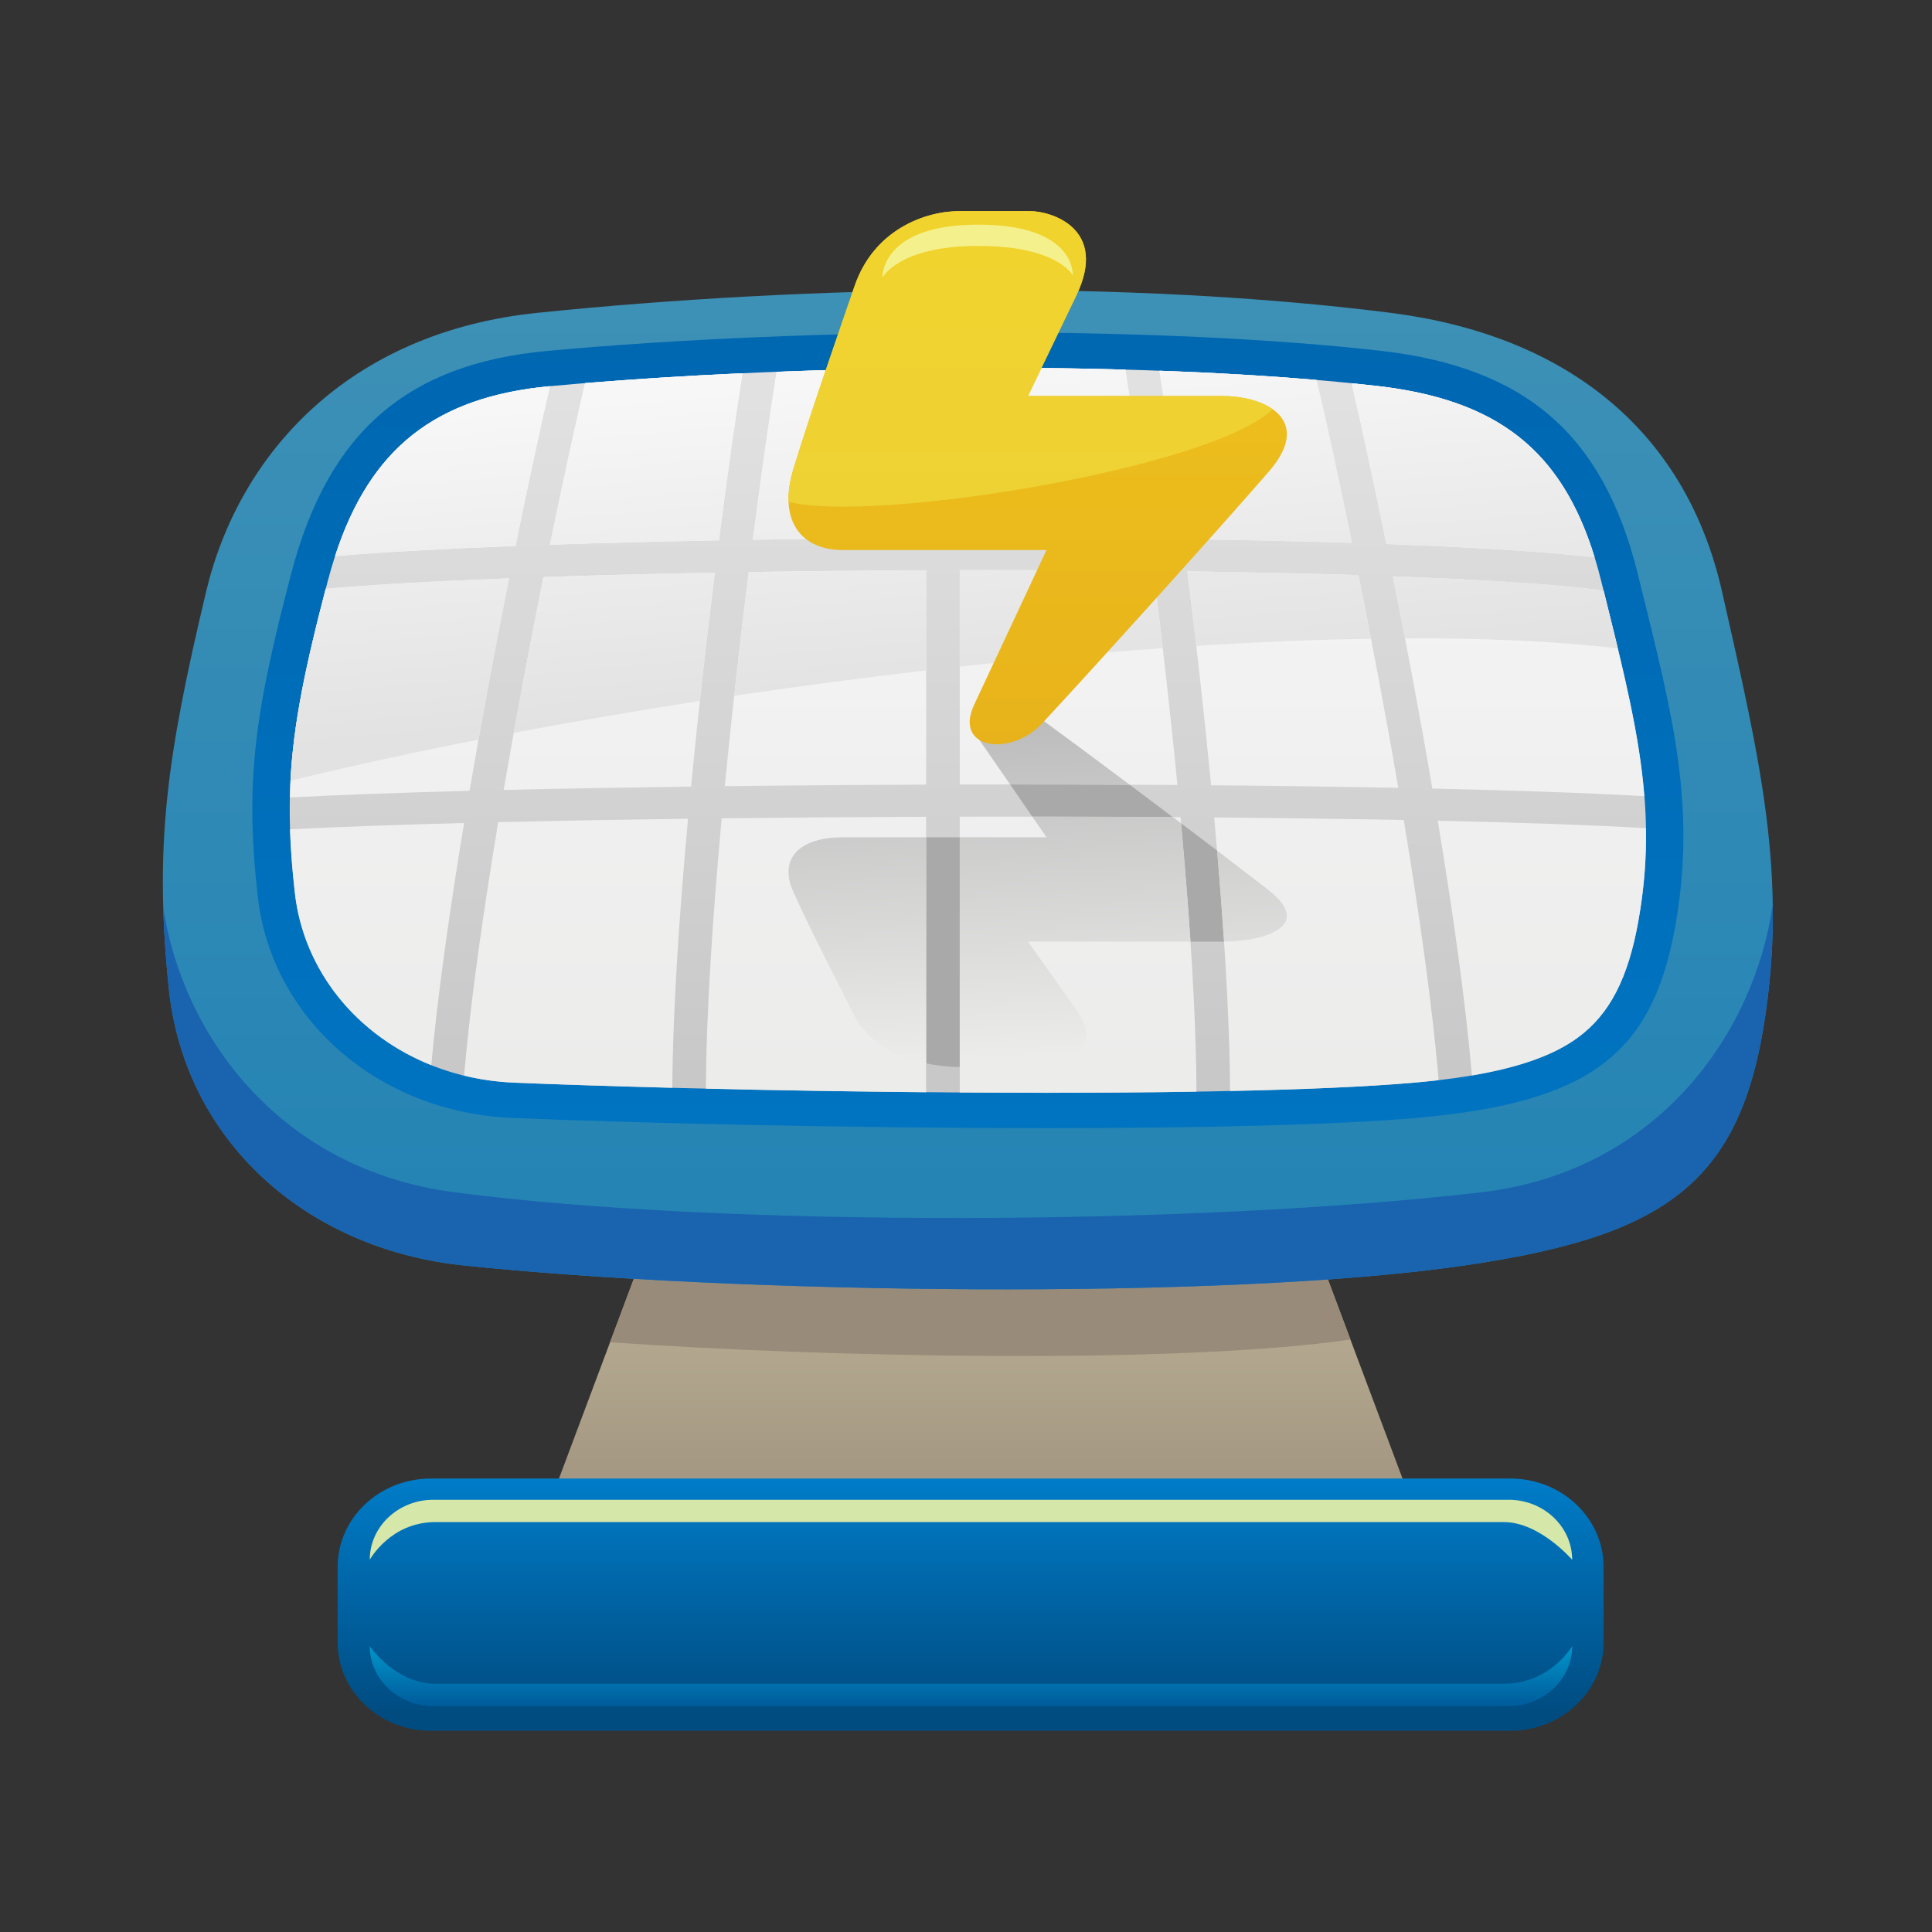 <?xml version="1.0" encoding="utf-8"?>
<!-- Generator: Adobe Illustrator 14.0.0, SVG Export Plug-In . SVG Version: 6.00 Build 43363)  -->
<!DOCTYPE svg PUBLIC "-//W3C//DTD SVG 1.1//EN" "http://www.w3.org/Graphics/SVG/1.1/DTD/svg11.dtd">
<svg version="1.1" xmlns="http://www.w3.org/2000/svg" xmlns:xlink="http://www.w3.org/1999/xlink" x="0px" y="0px" width="60px"
	 height="60px" viewBox="0 0 60 60" enable-background="new 0 0 60 60" xml:space="preserve">
<rect x="0" y="0" width="60" height="60" fill="#333333" stroke="none"/>
<g id="圖層_1" display="none">
	
		<ellipse transform="matrix(-0.844 -0.536 0.536 -0.844 71.035 41.602)" display="inline" fill="#FFFFFF" cx="41.563" cy="10.478" rx="3.637" ry="1.132"/>
	<g display="inline">
		
			<linearGradient id="SVGID_1_" gradientUnits="userSpaceOnUse" x1="-1843.196" y1="50.906" x2="-1843.196" y2="55.886" gradientTransform="matrix(-0.923 -0.384 -0.384 0.923 -1660.127 -705.441)">
			<stop  offset="0" style="stop-color:#040000"/>
			<stop  offset="1" style="stop-color:#424242"/>
		</linearGradient>
		<path fill="url(#SVGID_1_)" d="M17.532,48.468c-0.833,2.001,0.313,4.678,2.69,5.668c2.375,0.987,5.081-0.089,5.915-2.089
			c0.831-2.002-0.671-3.821-3.047-4.811C20.713,46.251,18.364,46.466,17.532,48.468z"/>
		<g>
			
				<linearGradient id="SVGID_2_" gradientUnits="userSpaceOnUse" x1="-1843.482" y1="38.015" x2="-1842.123" y2="53.692" gradientTransform="matrix(-0.923 -0.384 -0.384 0.923 -1660.127 -705.441)">
				<stop  offset="0" style="stop-color:#BEC3BE"/>
				<stop  offset="1" style="stop-color:#746D69"/>
			</linearGradient>
			<path fill="url(#SVGID_2_)" d="M15.858,47.08c-1.305,3.14,10.604,7.956,11.86,4.933c0.821-1.977,4.934-11.862,4.934-11.862
				L20.79,35.218C20.79,35.218,17.164,43.94,15.858,47.08z"/>
			<g>
				<path fill="#746C69" d="M28.609,49.873c-0.307,0.737-0.567,1.362-0.75,1.801c-0.803,0.044-3.217-0.576-6.077-1.948
					c-3.213-1.538-4.748-3.241-5.211-4.36c0.241-0.579,0.505-1.216,0.781-1.878c0.324,0.783,2.305,2.901,5.133,4.385
					C24.604,48.981,28.439,50.279,28.609,49.873z"/>
				<path fill="#746C69" d="M22.915,47.004c-3.213-1.542-4.747-3.24-5.21-4.365c0.259-0.619,0.522-1.253,0.781-1.876
					c0.323,0.781,2.305,2.903,5.133,4.386c2.118,1.11,5.954,2.407,6.121,2c-0.257,0.622-0.51,1.232-0.747,1.804
					C28.191,48.994,25.774,48.374,22.915,47.004z"/>
				<path fill="#746C69" d="M24.047,44.281c-3.213-1.539-4.749-3.239-5.211-4.361c0.277-0.666,0.541-1.303,0.781-1.881
					c0.323,0.783,2.305,2.904,5.133,4.386c2.118,1.11,5.954,2.407,6.123,2.002c-0.241,0.584-0.495,1.19-0.749,1.8
					C29.323,46.271,26.906,45.652,24.047,44.281z"/>
			</g>
			
				<linearGradient id="SVGID_3_" gradientUnits="userSpaceOnUse" x1="-1842.995" y1="47.649" x2="-1842.696" y2="51.093" gradientTransform="matrix(-0.923 -0.384 -0.384 0.923 -1660.127 -705.441)">
				<stop  offset="0" style="stop-color:#D0D4CF"/>
				<stop  offset="1" style="stop-color:#746D69"/>
			</linearGradient>
			<path fill="url(#SVGID_3_)" d="M17.498,43.14c0.323,0.78,2.304,2.902,5.133,4.384c2.118,1.11,5.954,2.405,6.123,1.997
				c0.639,0.267,0.671,0.691,0.453,1.215c-0.218,0.522-0.625,0.562-1.202,0.591c-0.8,0.041-3.217-0.576-6.078-1.947
				c-3.212-1.541-4.748-3.241-5.208-4.364C16.253,43.891,16.276,42.631,17.498,43.14z"/>
			
				<linearGradient id="SVGID_4_" gradientUnits="userSpaceOnUse" x1="-1841.6" y1="50.476" x2="-1841.301" y2="53.923" gradientTransform="matrix(-0.923 -0.384 -0.384 0.923 -1660.127 -705.441)">
				<stop  offset="0" style="stop-color:#D0D4CF"/>
				<stop  offset="1" style="stop-color:#746D69"/>
			</linearGradient>
			<path fill="url(#SVGID_4_)" d="M16.365,45.86c0.323,0.783,2.305,2.902,5.132,4.387c2.119,1.109,4.088,2.515,3.601,2.824
				c-0.557,0.349-1.444,0.401-4.304-0.969c-3.213-1.539-4.748-3.24-5.209-4.363C15.121,46.612,15.144,45.353,16.365,45.86z"/>
			
				<linearGradient id="SVGID_5_" gradientUnits="userSpaceOnUse" x1="-1842.995" y1="44.697" x2="-1842.696" y2="48.143" gradientTransform="matrix(-0.923 -0.384 -0.384 0.923 -1660.127 -705.441)">
				<stop  offset="0" style="stop-color:#D0D4CF"/>
				<stop  offset="1" style="stop-color:#746D69"/>
			</linearGradient>
			<path fill="url(#SVGID_5_)" d="M18.63,40.413c0.323,0.783,2.304,2.904,5.132,4.385c2.119,1.112,5.954,2.408,6.122,2.003
				c0.638,0.267,0.671,0.688,0.455,1.21c-0.219,0.524-0.625,0.561-1.203,0.593c-0.802,0.043-3.217-0.578-6.078-1.948
				c-3.213-1.541-4.748-3.24-5.209-4.363C17.385,41.167,17.409,39.906,18.63,40.413z"/>
			
				<linearGradient id="SVGID_6_" gradientUnits="userSpaceOnUse" x1="-1842.994" y1="41.749" x2="-1842.695" y2="45.195" gradientTransform="matrix(-0.923 -0.384 -0.384 0.923 -1660.127 -705.441)">
				<stop  offset="0" style="stop-color:#D0D4CF"/>
				<stop  offset="1" style="stop-color:#746D69"/>
			</linearGradient>
			<path fill="url(#SVGID_6_)" d="M19.763,37.69c0.322,0.783,2.305,2.902,5.133,4.386c2.119,1.111,5.953,2.408,6.123,1.998
				c0.639,0.268,0.67,0.692,0.451,1.214c-0.218,0.523-0.622,0.561-1.201,0.591c-0.802,0.043-3.218-0.575-6.078-1.946
				c-3.213-1.541-4.748-3.241-5.209-4.363C18.517,38.447,18.541,37.184,19.763,37.69z"/>
		</g>
	</g>
	
		<linearGradient id="SVGID_7_" gradientUnits="userSpaceOnUse" x1="-1842.881" y1="37.827" x2="-1842.881" y2="41.814" gradientTransform="matrix(-0.923 -0.384 -0.384 0.923 -1660.127 -705.441)">
		<stop  offset="0" style="stop-color:#EEE4A6"/>
		<stop  offset="1" style="stop-color:#9C9E61"/>
	</linearGradient>
	<path display="inline" fill="url(#SVGID_7_)" d="M27.325,37.053c3.139,1.306,5.3,3.158,4.793,4.379
		c-0.094,0.229-0.073,0.177-0.187,0.451c-2.33,0.132-4.668-0.221-6.889-1.145c-1.958-0.814-3.666-2.006-5.103-3.472
		c0.216-0.521,0.18-0.434,0.318-0.767C20.839,35.104,24.185,35.747,27.325,37.053z"/>
	
		<linearGradient id="SVGID_8_" gradientUnits="userSpaceOnUse" x1="-1844.017" y1="5.604" x2="-1840.903" y2="41.53" gradientTransform="matrix(-0.923 -0.384 -0.384 0.923 -1660.127 -705.441)">
		<stop  offset="0" style="stop-color:#FFFCD1"/>
		<stop  offset="1" style="stop-color:#E60021"/>
	</linearGradient>
	<path display="inline" fill="url(#SVGID_8_)" d="M15.632,16.133c-4.854,11.672,0.162,20.759,9.411,24.605
		c9.249,3.846,19.017,1.493,24.08-10.68C53.185,20.29,48.287,10.92,39.04,7.075C29.792,3.228,19.695,6.364,15.632,16.133z"/>
	
		<linearGradient id="SVGID_9_" gradientUnits="userSpaceOnUse" x1="-1846.194" y1="39.819" x2="-1851.798" y2="26.217" gradientTransform="matrix(-0.923 -0.384 -0.384 0.923 -1660.127 -705.441)">
		<stop  offset="0" style="stop-color:#F5B3A5"/>
		<stop  offset="1" style="stop-color:#F0875D"/>
	</linearGradient>
	<path display="inline" opacity="0.78" fill="url(#SVGID_9_)" d="M29.698,36.265c-0.639,0.702-2.793,1.877-2.561,3.051
		c0.144,0.712,0.88,0.57,1.397,0.652c0.717,0.114,1.359,0.346,2.1,0.347c2.776,0.005,5.404-1.692,7.216-3.647
		c1.074-1.159,2.403-3.499,2.268-5.123c-0.101-1.24-0.793-2.002-1.937-2.393c-0.955-0.325-2.563-0.346-3.352,0.381
		c-0.967,0.891-1.962,2.259-2.663,3.376C31.242,34.379,30.493,35.391,29.698,36.265z"/>
	
		<linearGradient id="SVGID_10_" gradientUnits="userSpaceOnUse" x1="-1830.829" y1="36.214" x2="-1833.371" y2="30.393" gradientTransform="matrix(-0.923 -0.384 -0.384 0.923 -1660.127 -705.441)">
		<stop  offset="0" style="stop-color:#FBD7B7"/>
		<stop  offset="0.697" style="stop-color:#ED7240"/>
	</linearGradient>
	<path display="inline" opacity="0.46" fill="url(#SVGID_10_)" d="M22.026,36.347c-3.003-5.405-3.547-11.89-3.084-16.199
		c-0.83,0.116-1.403-0.072-2.144-0.25c-0.915,4.655-0.389,11.584,3.64,17.015C20.926,36.777,21.42,36.572,22.026,36.347z"/>
	<g display="inline">
		
			<linearGradient id="SVGID_11_" gradientUnits="userSpaceOnUse" x1="-1842.881" y1="37.393" x2="-1842.881" y2="42.517" gradientTransform="matrix(-0.923 -0.384 -0.384 0.923 -1660.127 -705.441)">
			<stop  offset="0" style="stop-color:#E73119"/>
			<stop  offset="1" style="stop-color:#CF131B"/>
		</linearGradient>
		<path fill="url(#SVGID_11_)" d="M27.658,36.421c-3.79-1.576-7.862-2.272-8.635-0.412c-0.146,0.347-0.148,0.354-0.281,0.675
			c1.741,1.678,3.876,3.047,6.301,4.055c2.698,1.124,5.443,1.718,8.099,1.692c0.094-0.222,0.089-0.21,0.197-0.471
			C34.016,40.335,31.449,37.999,27.658,36.421z"/>
	</g>
	<g display="inline" opacity="0.79">
		
			<linearGradient id="SVGID_12_" gradientUnits="userSpaceOnUse" x1="-1881.835" y1="-24.241" x2="-1878.435" y2="-11.868" gradientTransform="matrix(-0.968 -0.251 -0.251 0.968 -1788.255 -439.138)">
			<stop  offset="0" style="stop-color:#FFFCD6"/>
			<stop  offset="1" style="stop-color:#F08D62"/>
		</linearGradient>
		<path fill="url(#SVGID_12_)" d="M31.207,20.61c-3.983-2.068-8.038-5.344-9.813-9.598c-0.076-0.18-0.147-0.366-0.214-0.55
			c3.688-3.684,9.363-4.563,15.245-3.042c8.21,2.125,13.797,8.144,11.993,16.667c-1.584,0.407-3.332,0.462-4.687,0.451
			C39.484,24.497,34.917,22.539,31.207,20.61z"/>
	</g>
	<g display="inline">
		
			<linearGradient id="SVGID_13_" gradientUnits="userSpaceOnUse" x1="710.544" y1="14.476" x2="710.544" y2="35.105" gradientTransform="matrix(-0.904 -0.427 -0.427 0.904 675.279 295.612)">
			<stop  offset="0" style="stop-color:#FDE4BD"/>
			<stop  offset="1" style="stop-color:#ED7046"/>
		</linearGradient>
		<path fill="url(#SVGID_13_)" d="M16.389,17.016c3.296-6.971,9.49-9.487,11.771-10.006c2.465-0.561,2.75-0.111,1.347,0.919
			c-1.559,1.142-6.311,7.606-7.574,11.896c-1.039,3.526-6.265,5.658-6.433,3.242C15.171,21.212,15.416,19.077,16.389,17.016z"/>
	</g>
	<path display="inline" fill="#FFFFFF" d="M20.265,38.88c0.766,1.293,2.032,2.43,3.904,3.465c1.871,1.034,4.022,1.83,5.406,2.069
		c-1.25-0.443-3.463-1.209-5.28-2.247C22.476,41.13,21.201,40.012,20.265,38.88z"/>
	<path display="inline" fill="#FFFFFF" d="M19.149,41.563c0.768,1.291,2.034,2.431,3.906,3.463c1.87,1.036,4.023,1.828,5.404,2.068
		c-1.249-0.438-3.461-1.209-5.279-2.247C21.36,43.811,20.086,42.693,19.149,41.563z"/>
	<path display="inline" fill="#FFFFFF" d="M18.016,44.289c0.768,1.291,2.033,2.43,3.905,3.465c1.871,1.031,4.023,1.824,5.405,2.066
		c-1.249-0.441-3.462-1.212-5.28-2.246C20.227,46.537,18.953,45.419,18.016,44.289z"/>
	<path display="inline" fill="#FFFFFF" d="M16.882,47.015c0.767,1.291,2.033,2.43,3.905,3.465c0.881,0.486,1.825,0.918,2.721,1.266
		c1.007,0.391-0.778-0.409-2.596-1.444C19.092,49.264,17.818,48.145,16.882,47.015z"/>
	
		<ellipse transform="matrix(-0.853 -0.522 0.522 -0.853 71.801 41.632)" display="inline" fill="#FFFFFF" cx="41.761" cy="10.709" rx="3.777" ry="0.991"/>
	<path display="inline" fill="#FFFFFF" d="M38.338,25.905c-0.548-0.229-1.189-0.496-1.74-0.725
		c-0.739-0.307-1.321-0.548-1.321-0.548l-2.671-1.112c1.243-1.16,2.375-2.211,2.727-2.54c1.809-1.676,0.38-2.927-0.286-3.203
		c-0.662-0.277-1.064-0.442-2.061-0.858c-0.997-0.415-2.759-0.491-4.077,1.053c-1.02,1.197-2.859,3.315-4.162,4.937
		c-1.158,1.442-0.806,2.637,0.391,3.134c0.373,0.156,1.227,0.511,1.972,0.821c0.71,0.294,1.323,0.55,1.323,0.55l2.724,1.133
		c-1.682,1.597-3.402,3.232-4.138,3.934c-1.197,1.138,0.401,2.082,1.769,1.412c2.239-1.098,7.617-3.824,9.938-5.059
		C40.729,27.768,39.617,26.437,38.338,25.905z"/>
</g>
<g id="圖層_3">
	<linearGradient id="SVGID_14_" gradientUnits="userSpaceOnUse" x1="30.459" y1="39.257" x2="30.459" y2="48.966">
		<stop  offset="0" style="stop-color:#BBB195"/>
		<stop  offset="1" style="stop-color:#998B7A"/>
	</linearGradient>
	<polygon fill="url(#SVGID_14_)" points="39.147,34.155 30.458,33.826 21.768,34.155 16.032,49.459 30.458,49.459 44.885,49.459 	
		"/>
	<g>
		<path fill="#998B79" d="M20.802,36.733l-1.856,4.952c6.681,0.469,17.602,0.696,22.995-0.084l-1.809-4.82L20.802,36.733z"/>
	</g>
	<linearGradient id="SVGID_15_" gradientUnits="userSpaceOnUse" x1="30.057" y1="8.575" x2="30.057" y2="39.61">
		<stop  offset="0" style="stop-color:#3E91B6"/>
		<stop  offset="1" style="stop-color:#2383B4"/>
	</linearGradient>
	<path fill="url(#SVGID_15_)" d="M53.481,18.377c-1.16-5.127-4.979-7.991-10.312-8.664c-8.063-1.018-17.984-0.865-26.459,0
		c-5.898,0.601-9.292,4.386-10.31,8.664C5.182,23.5,4.783,26.244,5.243,30.703c0.485,4.689,4.227,8.082,9.151,8.596
		c8.401,0.877,23.58,1.097,31.094,0c6.075-0.889,8.48-2.465,9.289-7.461C55.527,27.201,54.661,23.61,53.481,18.377z"/>
	<linearGradient id="SVGID_16_" gradientUnits="userSpaceOnUse" x1="30.058" y1="35.24" x2="30.058" y2="10.446">
		<stop  offset="0" style="stop-color:#0074C1"/>
		<stop  offset="1" style="stop-color:#0067B1"/>
	</linearGradient>
	<path fill="url(#SVGID_16_)" d="M32.479,35.035c-6.202,0-12.794-0.159-16.577-0.317c-4.141-0.173-7.461-3.06-7.896-6.867
		c-0.41-3.604-0.083-5.771,1.045-10.063c1.146-4.363,3.593-6.487,7.931-6.888c4.027-0.372,8.882-0.577,13.672-0.577
		c4.721,0,8.959,0.2,12.254,0.576c2.259,0.258,3.979,0.924,5.257,2.036c1.271,1.104,2.149,2.692,2.688,4.851l0.089,0.363
		c1.045,4.189,1.736,6.958,1.083,10.627c-0.373,2.079-1.081,3.408-2.303,4.308c-1.198,0.882-3.024,1.401-5.748,1.636
		C41.574,34.926,37.597,35.035,32.479,35.035L32.479,35.035z"/>
	<linearGradient id="SVGID_17_" gradientUnits="userSpaceOnUse" x1="30.057" y1="12.339" x2="30.057" y2="33.368">
		<stop  offset="0" style="stop-color:#E2E1E1"/>
		<stop  offset="1" style="stop-color:#C8C8C9"/>
	</linearGradient>
	<path fill="url(#SVGID_17_)" d="M32.479,33.938c-6.183,0-12.754-0.158-16.525-0.315c-3.566-0.148-6.423-2.625-6.795-5.889
		c-0.392-3.439-0.074-5.527,1.018-9.681c1.023-3.895,3.092-5.707,6.918-6.061c3.992-0.369,8.806-0.572,13.56-0.572
		c4.676,0,8.866,0.196,12.115,0.567c3.983,0.456,5.998,2.208,6.955,6.05l0.091,0.363c1.013,4.06,1.684,6.742,1.067,10.193
		c-0.317,1.788-0.896,2.905-1.873,3.624c-1.014,0.748-2.646,1.195-5.138,1.41C41.502,33.83,37.563,33.938,32.479,33.938
		L32.479,33.938z"/>
	<g>
		<linearGradient id="SVGID_18_" gradientUnits="userSpaceOnUse" x1="12.405" y1="11.323" x2="12.405" y2="33.484">
			<stop  offset="0" style="stop-color:#F7F7F7"/>
			<stop  offset="0.521" style="stop-color:#F1F1F1"/>
			<stop  offset="0.57" style="stop-color:#F0F0F0"/>
			<stop  offset="1" style="stop-color:#ECECEB"/>
		</linearGradient>
		<path fill="url(#SVGID_18_)" d="M15.809,17.96c-2.295,0.087-4.256,0.197-5.694,0.327c-0.706,2.709-1.071,4.535-1.113,6.479
			c1.524-0.08,3.425-0.149,5.58-0.207C14.969,22.292,15.398,20.016,15.809,17.96z"/>
		<linearGradient id="SVGID_19_" gradientUnits="userSpaceOnUse" x1="13.742" y1="11.322" x2="13.742" y2="33.489">
			<stop  offset="0" style="stop-color:#F7F7F7"/>
			<stop  offset="0.521" style="stop-color:#F1F1F1"/>
			<stop  offset="0.57" style="stop-color:#F0F0F0"/>
			<stop  offset="1" style="stop-color:#ECECEB"/>
		</linearGradient>
		<path fill="url(#SVGID_19_)" d="M17.079,11.993c-3.549,0.333-5.583,1.925-6.673,5.277c1.479-0.125,3.399-0.229,5.605-0.315
			C16.417,14.962,16.793,13.231,17.079,11.993z"/>
		<linearGradient id="SVGID_20_" gradientUnits="userSpaceOnUse" x1="17.89" y1="11.323" x2="17.89" y2="33.485">
			<stop  offset="0" style="stop-color:#F7F7F7"/>
			<stop  offset="0.521" style="stop-color:#F1F1F1"/>
			<stop  offset="0.57" style="stop-color:#F0F0F0"/>
			<stop  offset="1" style="stop-color:#ECECEB"/>
		</linearGradient>
		<path fill="url(#SVGID_20_)" d="M14.412,33.403c0.494,0.121,1.009,0.196,1.541,0.219c1.336,0.056,3.027,0.11,4.926,0.16
			c0.014-2.356,0.211-5.322,0.488-8.355c-2.083,0.027-4.071,0.062-5.895,0.105C15.001,28.368,14.607,31.143,14.412,33.403z"/>
		<linearGradient id="SVGID_21_" gradientUnits="userSpaceOnUse" x1="20.069" y1="11.323" x2="20.069" y2="33.482">
			<stop  offset="0" style="stop-color:#F7F7F7"/>
			<stop  offset="0.521" style="stop-color:#F1F1F1"/>
			<stop  offset="0.57" style="stop-color:#F0F0F0"/>
			<stop  offset="1" style="stop-color:#ECECEB"/>
		</linearGradient>
		<path fill="url(#SVGID_21_)" d="M23.058,11.592c-1.703,0.077-3.348,0.18-4.889,0.307c-0.28,1.198-0.668,2.959-1.089,5.018
			c1.638-0.056,3.406-0.101,5.247-0.135C22.601,14.649,22.863,12.823,23.058,11.592z"/>
		<linearGradient id="SVGID_22_" gradientUnits="userSpaceOnUse" x1="11.71" y1="11.32" x2="11.71" y2="33.486">
			<stop  offset="0" style="stop-color:#F7F7F7"/>
			<stop  offset="0.521" style="stop-color:#F1F1F1"/>
			<stop  offset="0.57" style="stop-color:#F0F0F0"/>
			<stop  offset="1" style="stop-color:#ECECEB"/>
		</linearGradient>
		<path fill="url(#SVGID_22_)" d="M9.007,25.756c0.02,0.622,0.07,1.271,0.15,1.977c0.277,2.433,1.935,4.426,4.236,5.347
			c0.201-2.191,0.574-4.826,1.02-7.521C12.314,25.614,10.473,25.68,9.007,25.756z"/>
		<linearGradient id="SVGID_23_" gradientUnits="userSpaceOnUse" x1="45.75" y1="11.323" x2="45.75" y2="33.483">
			<stop  offset="0" style="stop-color:#F7F7F7"/>
			<stop  offset="0.521" style="stop-color:#F1F1F1"/>
			<stop  offset="0.57" style="stop-color:#F0F0F0"/>
			<stop  offset="1" style="stop-color:#ECECEB"/>
		</linearGradient>
		<path fill="url(#SVGID_23_)" d="M49.521,17.309c-1.028-3.337-3.03-4.896-6.753-5.322c-0.257-0.029-0.521-0.057-0.79-0.083
			c0.284,1.23,0.666,2.975,1.076,4.992C45.728,16.993,47.977,17.131,49.521,17.309z"/>
		<linearGradient id="SVGID_24_" gradientUnits="userSpaceOnUse" x1="38.997" y1="11.323" x2="38.997" y2="33.485">
			<stop  offset="0" style="stop-color:#F7F7F7"/>
			<stop  offset="0.521" style="stop-color:#F1F1F1"/>
			<stop  offset="0.57" style="stop-color:#F0F0F0"/>
			<stop  offset="1" style="stop-color:#ECECEB"/>
		</linearGradient>
		<path fill="url(#SVGID_24_)" d="M41.986,16.859c-0.427-2.09-0.818-3.87-1.102-5.058c-1.488-0.127-3.125-0.224-4.877-0.287
			c0.194,1.226,0.459,3.068,0.738,5.229C38.586,16.769,40.354,16.807,41.986,16.859z"/>
		<linearGradient id="SVGID_25_" gradientUnits="userSpaceOnUse" x1="26.071" y1="11.322" x2="26.071" y2="33.487">
			<stop  offset="0" style="stop-color:#F7F7F7"/>
			<stop  offset="0.521" style="stop-color:#F1F1F1"/>
			<stop  offset="0.57" style="stop-color:#F0F0F0"/>
			<stop  offset="1" style="stop-color:#ECECEB"/>
		</linearGradient>
		<path fill="url(#SVGID_25_)" d="M23.379,16.763c1.755-0.028,3.566-0.047,5.383-0.055v-5.277c-1.564,0.017-3.122,0.057-4.642,0.116
			C23.927,12.743,23.661,14.587,23.379,16.763z"/>
		<linearGradient id="SVGID_26_" gradientUnits="userSpaceOnUse" x1="32.75" y1="11.323" x2="32.75" y2="33.484">
			<stop  offset="0" style="stop-color:#F7F7F7"/>
			<stop  offset="0.521" style="stop-color:#F1F1F1"/>
			<stop  offset="0.57" style="stop-color:#F0F0F0"/>
			<stop  offset="1" style="stop-color:#ECECEB"/>
		</linearGradient>
		<path fill="url(#SVGID_26_)" d="M35.693,16.729c-0.283-2.204-0.554-4.063-0.745-5.25c-1.374-0.039-2.81-0.059-4.295-0.059
			c-0.282,0-0.565,0.001-0.847,0.002v5.282C31.794,16.7,33.776,16.708,35.693,16.729z"/>
		<linearGradient id="SVGID_27_" gradientUnits="userSpaceOnUse" x1="47.161" y1="11.322" x2="47.161" y2="33.485">
			<stop  offset="0" style="stop-color:#F7F7F7"/>
			<stop  offset="0.521" style="stop-color:#F1F1F1"/>
			<stop  offset="0.57" style="stop-color:#F0F0F0"/>
			<stop  offset="1" style="stop-color:#ECECEB"/>
		</linearGradient>
		<path fill="url(#SVGID_27_)" d="M44.483,24.489c2.574,0.058,4.831,0.137,6.582,0.237c-0.153-1.921-0.641-3.872-1.251-6.326
			l-0.016-0.061c-1.453-0.192-3.748-0.338-6.542-0.441C43.667,19.95,44.097,22.223,44.483,24.489z"/>
		<linearGradient id="SVGID_28_" gradientUnits="userSpaceOnUse" x1="25.636" y1="11.323" x2="25.636" y2="33.485">
			<stop  offset="0" style="stop-color:#F7F7F7"/>
			<stop  offset="0.521" style="stop-color:#F1F1F1"/>
			<stop  offset="0.57" style="stop-color:#F0F0F0"/>
			<stop  offset="1" style="stop-color:#ECECEB"/>
		</linearGradient>
		<path fill="url(#SVGID_28_)" d="M22.509,24.414c2.032-0.024,4.137-0.04,6.254-0.047V17.71c-1.862,0.008-3.716,0.027-5.511,0.055
			C22.994,19.826,22.732,22.121,22.509,24.414z"/>
		<linearGradient id="SVGID_29_" gradientUnits="userSpaceOnUse" x1="18.921" y1="11.322" x2="18.921" y2="33.485">
			<stop  offset="0" style="stop-color:#F7F7F7"/>
			<stop  offset="0.521" style="stop-color:#F1F1F1"/>
			<stop  offset="0.57" style="stop-color:#F0F0F0"/>
			<stop  offset="1" style="stop-color:#ECECEB"/>
		</linearGradient>
		<path fill="url(#SVGID_29_)" d="M16.876,17.921c-0.412,2.051-0.843,4.333-1.234,6.612c1.809-0.043,3.77-0.078,5.819-0.106
			c0.221-2.288,0.482-4.579,0.739-6.643C20.324,17.818,18.528,17.864,16.876,17.921z"/>
		<linearGradient id="SVGID_30_" gradientUnits="userSpaceOnUse" x1="47.884" y1="11.321" x2="47.884" y2="33.485">
			<stop  offset="0" style="stop-color:#F7F7F7"/>
			<stop  offset="0.521" style="stop-color:#F1F1F1"/>
			<stop  offset="0.57" style="stop-color:#F0F0F0"/>
			<stop  offset="1" style="stop-color:#ECECEB"/>
		</linearGradient>
		<path fill="url(#SVGID_30_)" d="M51.114,25.719c-1.701-0.098-3.92-0.174-6.464-0.231c0.475,2.854,0.867,5.641,1.061,7.911
			c1.489-0.253,2.561-0.637,3.298-1.182c0.978-0.719,1.556-1.836,1.873-3.624C51.06,27.587,51.132,26.647,51.114,25.719z"/>
		<linearGradient id="SVGID_31_" gradientUnits="userSpaceOnUse" x1="40.15" y1="11.322" x2="40.15" y2="33.486">
			<stop  offset="0" style="stop-color:#F7F7F7"/>
			<stop  offset="0.521" style="stop-color:#F1F1F1"/>
			<stop  offset="0.57" style="stop-color:#F0F0F0"/>
			<stop  offset="1" style="stop-color:#ECECEB"/>
		</linearGradient>
		<path fill="url(#SVGID_31_)" d="M42.188,17.861c-1.649-0.052-3.442-0.091-5.313-0.117c0.257,2.063,0.516,4.354,0.737,6.643
			c2.033,0.017,3.99,0.044,5.813,0.08C43.034,22.188,42.601,19.908,42.188,17.861z"/>
		<linearGradient id="SVGID_32_" gradientUnits="userSpaceOnUse" x1="33.187" y1="11.323" x2="33.187" y2="33.484">
			<stop  offset="0" style="stop-color:#F7F7F7"/>
			<stop  offset="0.521" style="stop-color:#F1F1F1"/>
			<stop  offset="0.57" style="stop-color:#F0F0F0"/>
			<stop  offset="1" style="stop-color:#ECECEB"/>
		</linearGradient>
		<path fill="url(#SVGID_32_)" d="M36.566,24.379c-0.223-2.294-0.487-4.589-0.746-6.648c-1.955-0.021-3.983-0.029-6.014-0.025v6.658
			C32.081,24.358,34.362,24.364,36.566,24.379z"/>
		<linearGradient id="SVGID_33_" gradientUnits="userSpaceOnUse" x1="25.342" y1="11.321" x2="25.342" y2="33.485">
			<stop  offset="0" style="stop-color:#F7F7F7"/>
			<stop  offset="0.521" style="stop-color:#F1F1F1"/>
			<stop  offset="0.57" style="stop-color:#F0F0F0"/>
			<stop  offset="1" style="stop-color:#ECECEB"/>
		</linearGradient>
		<path fill="url(#SVGID_33_)" d="M21.921,33.809c2.125,0.05,4.465,0.09,6.841,0.111v-8.554c-2.151,0.007-4.29,0.023-6.349,0.047
			C22.133,28.464,21.934,31.447,21.921,33.809z"/>
		<linearGradient id="SVGID_34_" gradientUnits="userSpaceOnUse" x1="33.481" y1="11.321" x2="33.481" y2="33.485">
			<stop  offset="0" style="stop-color:#F7F7F7"/>
			<stop  offset="0.521" style="stop-color:#F1F1F1"/>
			<stop  offset="0.57" style="stop-color:#F0F0F0"/>
			<stop  offset="1" style="stop-color:#ECECEB"/>
		</linearGradient>
		<path fill="url(#SVGID_34_)" d="M29.806,25.363v8.564c0.892,0.006,1.785,0.01,2.672,0.01l0,0c1.689,0,3.255-0.012,4.678-0.035
			c-0.006-2.384-0.208-5.42-0.495-8.524C34.428,25.363,32.115,25.358,29.806,25.363z"/>
		<linearGradient id="SVGID_35_" gradientUnits="userSpaceOnUse" x1="41.192" y1="11.323" x2="41.192" y2="33.485">
			<stop  offset="0" style="stop-color:#F7F7F7"/>
			<stop  offset="0.521" style="stop-color:#F1F1F1"/>
			<stop  offset="0.57" style="stop-color:#F0F0F0"/>
			<stop  offset="1" style="stop-color:#ECECEB"/>
		</linearGradient>
		<path fill="url(#SVGID_35_)" d="M37.707,25.386c0.283,3.091,0.484,6.114,0.493,8.496c2.368-0.05,4.286-0.137,5.671-0.255
			c0.28-0.024,0.548-0.052,0.807-0.082c-0.194-2.304-0.599-5.161-1.083-8.079C41.756,25.43,39.771,25.404,37.707,25.386z"/>
		<g>
			<path fill="#AAA9A9" d="M29.634,26.003c0,0-0.368,0-0.871,0v7.021c0.369,0.077,0.73,0.112,1.042,0.112c0.001,0,0.001,0,0.002,0
				v-7.133H29.634z"/>
			<path fill="#AAA9A9" d="M36.679,25.568c0.113,1.251,0.215,2.488,0.293,3.675c0.339,0,0.678,0,0.99,0c0.017,0,0.036,0,0.053,0
				c-0.062-0.917-0.134-1.865-0.215-2.826C37.443,26.147,37.066,25.86,36.679,25.568z"/>
			<path fill="#AAA9A9" d="M35.083,24.37c-1.225-0.005-2.467-0.008-3.713-0.008c0.218,0.316,0.451,0.655,0.688,1
				c1.473,0,2.934,0.006,4.364,0.015C35.979,25.041,35.525,24.7,35.083,24.37z"/>
			<g>
				<linearGradient id="SVGID_36_" gradientUnits="userSpaceOnUse" x1="33.037" y1="32.843" x2="32.56" y2="22.526">
					<stop  offset="0" style="stop-color:#ECECEB"/>
					<stop  offset="1" style="stop-color:#BEBDBD"/>
				</linearGradient>
				<path fill="url(#SVGID_36_)" d="M31.37,24.362c1.246,0,2.488,0.003,3.713,0.008c-1.07-0.802-2.069-1.543-2.713-2.012
					c-0.978-0.714-2.765-0.553-2.115,0.389C30.485,23.08,30.892,23.67,31.37,24.362z"/>
				<linearGradient id="SVGID_37_" gradientUnits="userSpaceOnUse" x1="26.927" y1="33.078" x2="26.451" y2="22.793">
					<stop  offset="0" style="stop-color:#ECECEB"/>
					<stop  offset="1" style="stop-color:#BEBDBD"/>
				</linearGradient>
				<path fill="url(#SVGID_37_)" d="M26.165,26.003c-1.26,0-2.022,0.604-1.521,1.711c0.563,1.245,1.424,2.905,1.894,3.838
					c0.427,0.847,1.35,1.284,2.225,1.471v-7.021c-0.163,0-0.339,0-0.522,0C27.458,26.003,26.559,26.003,26.165,26.003z"/>
				<linearGradient id="SVGID_38_" gradientUnits="userSpaceOnUse" x1="33.463" y1="32.782" x2="32.987" y2="22.506">
					<stop  offset="0" style="stop-color:#ECECEB"/>
					<stop  offset="1" style="stop-color:#BEBDBD"/>
				</linearGradient>
				<path fill="url(#SVGID_38_)" d="M36.423,25.376c-1.431-0.009-2.892-0.014-4.364-0.015c0.147,0.212,0.295,0.426,0.442,0.641
					h-2.695v7.133c1.049,0,1.467,0,2.167,0c0.701,0,2.449-0.378,1.453-1.776c-0.196-0.274-0.816-1.15-1.501-2.116h2.812
					c0,0,0.612,0,1.391,0c0.266,0,0.555,0,0.844,0c-0.078-1.187-0.18-2.424-0.293-3.675C36.594,25.504,36.51,25.441,36.423,25.376z"
					/>
				<linearGradient id="SVGID_39_" gradientUnits="userSpaceOnUse" x1="39.119" y1="32.539" x2="38.644" y2="22.257">
					<stop  offset="0" style="stop-color:#ECECEB"/>
					<stop  offset="1" style="stop-color:#BEBDBD"/>
				</linearGradient>
				<path fill="url(#SVGID_39_)" d="M39.402,27.65c-0.414-0.325-0.976-0.755-1.603-1.233c0.081,0.961,0.153,1.909,0.215,2.826
					C39.348,29.229,40.784,28.729,39.402,27.65z"/>
			</g>
		</g>
	</g>
	<g>
		<linearGradient id="SVGID_40_" gradientUnits="userSpaceOnUse" x1="11.7" y1="12.972" x2="12.577" y2="22.945">
			<stop  offset="0" style="stop-color:#F7F7F7"/>
			<stop  offset="1" style="stop-color:#E3E2E2"/>
		</linearGradient>
		<path fill="url(#SVGID_40_)" d="M9.021,24.244c1.841-0.447,3.801-0.874,5.839-1.274c0.309-1.731,0.635-3.435,0.948-5.01
			c-2.295,0.087-4.256,0.197-5.694,0.327C9.472,20.752,9.113,22.486,9.021,24.244z"/>
		<linearGradient id="SVGID_41_" gradientUnits="userSpaceOnUse" x1="13.584" y1="12.832" x2="14.461" y2="22.804">
			<stop  offset="0" style="stop-color:#F7F7F7"/>
			<stop  offset="1" style="stop-color:#E3E2E2"/>
		</linearGradient>
		<path fill="url(#SVGID_41_)" d="M17.079,11.993c-3.549,0.333-5.583,1.925-6.673,5.277c1.479-0.125,3.399-0.229,5.605-0.315
			C16.417,14.962,16.793,13.231,17.079,11.993z"/>
		<linearGradient id="SVGID_42_" gradientUnits="userSpaceOnUse" x1="19.896" y1="12.284" x2="20.777" y2="22.307">
			<stop  offset="0" style="stop-color:#F7F7F7"/>
			<stop  offset="1" style="stop-color:#E3E2E2"/>
		</linearGradient>
		<path fill="url(#SVGID_42_)" d="M18.169,11.898c-0.28,1.198-0.668,2.959-1.089,5.018c1.638-0.056,3.406-0.101,5.247-0.135
			c0.274-2.132,0.536-3.958,0.731-5.189C21.355,11.668,19.71,11.772,18.169,11.898z"/>
		<linearGradient id="SVGID_43_" gradientUnits="userSpaceOnUse" x1="45.357" y1="10.148" x2="46.24" y2="20.189">
			<stop  offset="0" style="stop-color:#F7F7F7"/>
			<stop  offset="1" style="stop-color:#E3E2E2"/>
		</linearGradient>
		<path fill="url(#SVGID_43_)" d="M42.769,11.987c-0.257-0.029-0.521-0.057-0.79-0.083c0.284,1.23,0.666,2.975,1.076,4.992
			c2.673,0.098,4.922,0.235,6.467,0.414C48.493,13.972,46.491,12.413,42.769,11.987z"/>
		<linearGradient id="SVGID_44_" gradientUnits="userSpaceOnUse" x1="38.691" y1="10.711" x2="39.573" y2="20.742">
			<stop  offset="0" style="stop-color:#F7F7F7"/>
			<stop  offset="1" style="stop-color:#E3E2E2"/>
		</linearGradient>
		<path fill="url(#SVGID_44_)" d="M40.885,11.801c-1.488-0.127-3.125-0.224-4.877-0.287c0.194,1.226,0.459,3.068,0.738,5.229
			c1.84,0.025,3.607,0.063,5.24,0.116C41.56,14.769,41.168,12.989,40.885,11.801z"/>
		<linearGradient id="SVGID_45_" gradientUnits="userSpaceOnUse" x1="25.868" y1="11.787" x2="26.749" y2="21.809">
			<stop  offset="0" style="stop-color:#F7F7F7"/>
			<stop  offset="1" style="stop-color:#E3E2E2"/>
		</linearGradient>
		<path fill="url(#SVGID_45_)" d="M23.379,16.763c1.755-0.028,3.566-0.047,5.383-0.055v-5.277c-1.564,0.017-3.122,0.057-4.642,0.116
			C23.927,12.743,23.661,14.587,23.379,16.763z"/>
		<linearGradient id="SVGID_46_" gradientUnits="userSpaceOnUse" x1="32.27" y1="11.249" x2="33.151" y2="21.28">
			<stop  offset="0" style="stop-color:#F7F7F7"/>
			<stop  offset="1" style="stop-color:#E3E2E2"/>
		</linearGradient>
		<path fill="url(#SVGID_46_)" d="M35.693,16.729c-0.283-2.204-0.554-4.063-0.745-5.25c-1.374-0.039-2.81-0.059-4.295-0.059
			c-0.282,0-0.565,0.001-0.847,0.002v5.282C31.794,16.7,33.776,16.708,35.693,16.729z"/>
		<linearGradient id="SVGID_47_" gradientUnits="userSpaceOnUse" x1="45.958" y1="10.023" x2="46.846" y2="20.12">
			<stop  offset="0" style="stop-color:#F7F7F7"/>
			<stop  offset="1" style="stop-color:#E3E2E2"/>
		</linearGradient>
		<path fill="url(#SVGID_47_)" d="M49.814,18.4l-0.016-0.061c-1.453-0.192-3.748-0.338-6.542-0.441
			c0.125,0.624,0.251,1.27,0.378,1.927c2.484-0.01,4.728,0.089,6.606,0.314C50.109,19.585,49.966,19.008,49.814,18.4z"/>
		<linearGradient id="SVGID_48_" gradientUnits="userSpaceOnUse" x1="25.095" y1="11.852" x2="25.972" y2="21.83">
			<stop  offset="0" style="stop-color:#F7F7F7"/>
			<stop  offset="1" style="stop-color:#E3E2E2"/>
		</linearGradient>
		<path fill="url(#SVGID_48_)" d="M22.8,21.608c1.981-0.294,3.98-0.558,5.962-0.788v-3.11c-1.862,0.008-3.716,0.027-5.511,0.055
			C23.1,18.981,22.947,20.278,22.8,21.608z"/>
		<linearGradient id="SVGID_49_" gradientUnits="userSpaceOnUse" x1="18.387" y1="12.415" x2="19.264" y2="22.39">
			<stop  offset="0" style="stop-color:#F7F7F7"/>
			<stop  offset="1" style="stop-color:#E3E2E2"/>
		</linearGradient>
		<path fill="url(#SVGID_49_)" d="M15.954,22.759c1.881-0.355,3.819-0.688,5.781-0.99c0.15-1.378,0.309-2.724,0.466-3.985
			c-1.876,0.035-3.672,0.081-5.324,0.137C16.573,19.439,16.257,21.083,15.954,22.759z"/>
		<linearGradient id="SVGID_50_" gradientUnits="userSpaceOnUse" x1="39.008" y1="10.62" x2="39.894" y2="20.705">
			<stop  offset="0" style="stop-color:#F7F7F7"/>
			<stop  offset="1" style="stop-color:#E3E2E2"/>
		</linearGradient>
		<path fill="url(#SVGID_50_)" d="M36.875,17.744c0.093,0.745,0.185,1.521,0.277,2.315c1.886-0.119,3.707-0.195,5.424-0.223
			c-0.128-0.676-0.259-1.337-0.388-1.976C40.539,17.809,38.746,17.77,36.875,17.744z"/>
		<linearGradient id="SVGID_51_" gradientUnits="userSpaceOnUse" x1="32.153" y1="11.259" x2="33.031" y2="21.244">
			<stop  offset="0" style="stop-color:#F7F7F7"/>
			<stop  offset="1" style="stop-color:#E3E2E2"/>
		</linearGradient>
		<path fill="url(#SVGID_51_)" d="M29.806,17.706v2.997c2.142-0.236,4.258-0.429,6.305-0.574c-0.095-0.824-0.194-1.627-0.291-2.398
			C33.865,17.71,31.837,17.702,29.806,17.706z"/>
	</g>
	<g>
		<g>
			<linearGradient id="SVGID_52_" gradientUnits="userSpaceOnUse" x1="32.227" y1="-9.506" x2="32.227" y2="42.936">
				<stop  offset="0" style="stop-color:#F5D423"/>
				<stop  offset="1" style="stop-color:#E09F15"/>
			</linearGradient>
			<path fill="url(#SVGID_52_)" d="M37.962,12.299c-0.578,0-1.252,0-1.834,0c-0.778,0-1.391,0-1.391,0h-2.812
				c0.685-1.426,1.305-2.718,1.501-3.122c0.996-2.064-0.752-2.622-1.453-2.622c-0.7,0-1.119,0-2.169,0
				c-1.05,0-2.66,0.558-3.267,2.336c-0.47,1.377-1.331,3.828-1.894,5.665c-0.501,1.634,0.261,2.526,1.521,2.526
				c0.394,0,1.292,0,2.076,0c0.749,0,1.393,0,1.393,0h2.867c-0.913,1.952-1.846,3.949-2.246,4.803
				c-0.65,1.392,1.137,1.629,2.115,0.576c1.6-1.723,5.41-5.94,7.032-7.81C40.803,13.038,39.311,12.299,37.962,12.299z"/>
			<g>
				<linearGradient id="SVGID_53_" gradientUnits="userSpaceOnUse" x1="32.008" y1="-6.03" x2="32.008" y2="28.958">
					<stop  offset="0" style="stop-color:#F5D423"/>
					<stop  offset="1" style="stop-color:#EAD13E"/>
				</linearGradient>
				<path fill="url(#SVGID_53_)" d="M39.525,12.711c-0.392-0.277-0.99-0.412-1.563-0.412c-0.578,0-1.252,0-1.834,0
					c-0.778,0-1.391,0-1.391,0h-2.812c0.685-1.426,1.305-2.718,1.501-3.122c0.996-2.064-0.752-2.622-1.453-2.622
					c-0.7,0-1.119,0-2.169,0c-1.05,0-2.66,0.558-3.267,2.336c-0.47,1.377-1.331,3.828-1.894,5.665
					c-0.118,0.385-0.165,0.728-0.153,1.028C27.077,16.253,37.558,14.575,39.525,12.711z"/>
			</g>
		</g>
		<path fill="#F4F18C" d="M30.379,6.977c-3.051,0-2.975,1.646-2.975,1.646s0.503-0.987,2.975-0.987s2.936,0.914,2.936,0.914
			S33.431,6.977,30.379,6.977z"/>
	</g>
	<g>
		<path fill="#1963AF" d="M14.394,39.299c8.401,0.877,23.58,1.097,31.094,0c6.075-0.889,8.48-2.465,9.289-7.461
			c0.212-1.309,0.295-2.536,0.276-3.739c-0.541,3.851-3.456,8.28-9.07,8.932c-8.817,1.024-23.419,1.098-31.852,0
			c-5.567-0.723-8.491-5.021-9.062-8.854c0.023,0.794,0.081,1.625,0.174,2.527C5.728,35.392,9.47,38.784,14.394,39.299z"/>
	</g>
	<linearGradient id="SVGID_54_" gradientUnits="userSpaceOnUse" x1="30.143" y1="45.942" x2="30.143" y2="53.195">
		<stop  offset="0" style="stop-color:#007CC8"/>
		<stop  offset="1" style="stop-color:#004C81"/>
	</linearGradient>
	<path fill="url(#SVGID_54_)" d="M49.801,51.009c0,1.515-1.296,2.742-2.897,2.742H13.382c-1.6,0-2.896-1.228-2.896-2.742V48.66
		c0-1.516,1.296-2.743,2.896-2.743h33.521c1.602,0,2.897,1.228,2.897,2.743V51.009z"/>
	<path fill="#D6E7AA" d="M48.825,48.441c0-1.028-0.883-1.864-1.971-1.864H13.454c-1.087,0-1.971,0.836-1.971,1.864
		c0,0,0.638-1.171,2.038-1.171c1.4,0,32.072,0,33.186,0C47.82,47.271,48.825,48.441,48.825,48.441z"/>
	<g>
		<linearGradient id="SVGID_55_" gradientUnits="userSpaceOnUse" x1="30.154" y1="51.128" x2="30.154" y2="52.981">
			<stop  offset="0" style="stop-color:#0095C9"/>
			<stop  offset="1" style="stop-color:#005B9B"/>
		</linearGradient>
		<path fill="url(#SVGID_55_)" d="M46.707,52.289c-1.445,0-31.931,0-33.186,0c-1.256,0-2.038-1.169-2.038-1.169
			c0,1.028,0.884,1.865,1.971,1.865h33.401c1.088,0,1.971-0.837,1.971-1.865C48.825,51.12,48.151,52.289,46.707,52.289z"/>
	</g>
</g>
<g id="圖層_4" display="none">
	<linearGradient id="SVGID_56_" gradientUnits="userSpaceOnUse" x1="29.793" y1="9.729" x2="29.793" y2="51.72">
		<stop  offset="0" style="stop-color:#F5D423"/>
		<stop  offset="1" style="stop-color:#E09F15"/>
	</linearGradient>
	<circle display="inline" fill="url(#SVGID_56_)" cx="29.793" cy="30.155" r="25"/>
	<g display="inline">
		<path fill="#FFFFFF" d="M25.532,15.808c-0.685,0-1.312-0.457-1.497-1.149l-0.981-3.664c-0.222-0.827,0.27-1.677,1.097-1.899
			c0.827-0.221,1.677,0.27,1.899,1.097l0.981,3.663c0.222,0.828-0.269,1.677-1.097,1.9C25.8,15.791,25.665,15.808,25.532,15.808
			L25.532,15.808z"/>
		<path fill="#FFFFFF" d="M34.054,15.808c-0.133,0-0.269-0.017-0.402-0.052c-0.827-0.223-1.318-1.072-1.097-1.9l0.982-3.663
			c0.222-0.827,1.071-1.318,1.898-1.097c0.828,0.222,1.317,1.072,1.096,1.899l-0.98,3.664
			C35.365,15.352,34.738,15.808,34.054,15.808L34.054,15.808z"/>
		<path fill="#FFFFFF" d="M18.158,20.07c-0.397,0-0.794-0.151-1.097-0.455l-2.681-2.681c-0.605-0.605-0.605-1.587,0-2.192
			c0.606-0.605,1.587-0.605,2.192,0l2.682,2.681c0.605,0.605,0.605,1.587,0,2.192C18.951,19.918,18.554,20.07,18.158,20.07
			L18.158,20.07z"/>
		<path fill="#FFFFFF" d="M41.429,20.07c-0.396,0-0.794-0.151-1.096-0.455c-0.606-0.605-0.606-1.587,0-2.192l2.68-2.681
			c0.604-0.605,1.588-0.606,2.193,0c0.604,0.605,0.604,1.587,0,2.192l-2.682,2.681C42.223,19.918,41.824,20.07,41.429,20.07
			L41.429,20.07z"/>
		<path fill="#FFFFFF" d="M45.689,27.446c-0.685,0-1.312-0.457-1.497-1.15c-0.222-0.827,0.269-1.677,1.097-1.898l3.663-0.982
			c0.827-0.221,1.677,0.269,1.898,1.097c0.221,0.827-0.269,1.677-1.097,1.899l-3.663,0.981
			C45.957,27.429,45.821,27.446,45.689,27.446L45.689,27.446z"/>
		<path fill="#FFFFFF" d="M35.033,51.267c-0.685,0-1.312-0.458-1.496-1.151l-0.982-3.663c-0.222-0.825,0.27-1.677,1.097-1.897
			c0.827-0.222,1.678,0.269,1.899,1.096l0.98,3.663c0.222,0.828-0.268,1.677-1.096,1.898C35.3,51.249,35.166,51.267,35.033,51.267
			L35.033,51.267z"/>
		<path fill="#FFFFFF" d="M24.553,51.267c-0.132,0-0.268-0.018-0.402-0.055c-0.827-0.222-1.318-1.07-1.097-1.898l0.981-3.663
			c0.222-0.827,1.072-1.318,1.898-1.096c0.828,0.221,1.319,1.072,1.097,1.897l-0.981,3.663
			C25.864,50.809,25.238,51.267,24.553,51.267L24.553,51.267z"/>
		<path fill="#FFFFFF" d="M49.354,36.947c-0.134,0-0.269-0.019-0.402-0.054l-3.663-0.981c-0.828-0.222-1.318-1.072-1.097-1.899
			s1.072-1.317,1.898-1.096l3.663,0.981c0.828,0.222,1.317,1.071,1.097,1.898C50.665,36.489,50.039,36.947,49.354,36.947
			L49.354,36.947z"/>
		<path fill="#FFFFFF" d="M44.11,46.022c-0.397,0-0.794-0.151-1.098-0.455l-2.68-2.682c-0.606-0.605-0.606-1.586,0-2.191
			c0.605-0.606,1.586-0.606,2.191,0l2.682,2.681c0.604,0.604,0.604,1.587,0,2.192C44.902,45.871,44.506,46.022,44.11,46.022
			L44.11,46.022z"/>
		<path fill="#FFFFFF" d="M10.231,36.947c-0.685,0-1.311-0.458-1.497-1.15c-0.222-0.827,0.27-1.677,1.097-1.898l3.663-0.981
			c0.827-0.222,1.678,0.269,1.899,1.096c0.221,0.827-0.27,1.678-1.096,1.899l-3.664,0.981C10.5,36.929,10.365,36.947,10.231,36.947
			L10.231,36.947z"/>
		<path fill="#FFFFFF" d="M13.897,27.446c-0.134,0-0.268-0.017-0.403-0.053l-3.663-0.981c-0.827-0.222-1.318-1.072-1.096-1.899
			c0.222-0.828,1.072-1.318,1.898-1.097l3.664,0.982c0.827,0.222,1.318,1.071,1.097,1.898
			C15.208,26.989,14.582,27.446,13.897,27.446L13.897,27.446z"/>
		<path fill="#FFFFFF" d="M15.477,46.022c-0.397,0-0.794-0.151-1.097-0.455c-0.605-0.604-0.605-1.588,0-2.192l2.681-2.681
			c0.605-0.606,1.587-0.606,2.193,0c0.605,0.605,0.605,1.587,0,2.192l-2.682,2.681C16.27,45.871,15.874,46.022,15.477,46.022
			L15.477,46.022z"/>
	</g>
	<path display="inline" fill="#FFFFFF" d="M35.044,27.304c-0.517,0-1.117,0-1.637,0c-0.692,0-1.24,0-1.24,0H29.66
		c0.61-1.343,1.163-2.562,1.337-2.942c0.89-1.945-0.67-2.47-1.295-2.47c-0.625,0-0.999,0-1.936,0s-2.373,0.525-2.914,2.2
		c-0.419,1.298-1.187,3.606-1.689,5.338c-0.447,1.54,0.233,2.38,1.356,2.38c0.352,0,1.153,0,1.852,0c0.668,0,1.242,0,1.242,0h2.558
		c-0.813,1.839-1.647,3.721-2.003,4.525c-0.581,1.311,1.014,1.536,1.886,0.542c1.427-1.623,4.827-5.596,6.274-7.358
		C37.577,28,36.247,27.304,35.044,27.304z"/>
	<path display="inline" fill="#CE890D" d="M29.956,53.024c-9.89,0-18.073-6.878-21.399-12.705
		c2.518,6.878,11.51,14.043,21.399,14.043c9.892,0,18.882-7.165,21.399-14.043C48.029,46.146,39.848,53.024,29.956,53.024z"/>
	<path display="inline" fill="#F7EB81" d="M29.956,7.264c-9.89,0-18.073,6.878-21.399,12.707
		c2.518-6.879,11.51-14.044,21.399-14.044c9.892,0,18.882,7.165,21.399,14.044C48.029,14.142,39.848,7.264,29.956,7.264z"/>
</g>
<g id="圖層_2" display="none">
	<linearGradient id="SVGID_57_" gradientUnits="userSpaceOnUse" x1="30.333" y1="5.188" x2="30.333" y2="10.475">
		<stop  offset="0" style="stop-color:#BEC3BE"/>
		<stop  offset="1" style="stop-color:#746D69"/>
	</linearGradient>
	<path display="inline" fill="url(#SVGID_57_)" d="M37.274,9.118c0,1.089-0.896,1.973-1.999,1.973h-9.885
		c-1.104,0-1.999-0.884-1.999-1.973V7.162c0-1.091,0.895-1.974,1.999-1.974h9.885c1.104,0,1.999,0.883,1.999,1.974V9.118z"/>
	<linearGradient id="SVGID_58_" gradientUnits="userSpaceOnUse" x1="15.197" y1="31.992" x2="47.483" y2="31.992">
		<stop  offset="0" style="stop-color:#5EA832"/>
		<stop  offset="0.046" style="stop-color:#71B134"/>
		<stop  offset="0.131" style="stop-color:#89BD3A"/>
		<stop  offset="0.227" style="stop-color:#99C63E"/>
		<stop  offset="0.34" style="stop-color:#A2CB41"/>
		<stop  offset="0.515" style="stop-color:#A5CD42"/>
		<stop  offset="0.636" style="stop-color:#A1CB41"/>
		<stop  offset="0.762" style="stop-color:#93C33D"/>
		<stop  offset="0.889" style="stop-color:#7CB636"/>
		<stop  offset="1" style="stop-color:#5EA832"/>
	</linearGradient>
	<path display="inline" fill="url(#SVGID_58_)" d="M46.348,49.326c0,3.239-2.656,5.861-5.935,5.861H20.49
		c-3.278,0-5.935-2.622-5.935-5.861V14.66c0-3.238,2.657-5.862,5.935-5.862h19.923c3.278,0,5.935,2.625,5.935,5.862V49.326z"/>
	<path display="inline" fill="#FFFFFF" d="M35.314,25.184c-0.001,0-0.005-0.001-0.006-0.002c-0.045-0.015-0.091-0.029-0.137-0.041
		c-0.002,0-0.002-0.001-0.003-0.001c-0.048-0.012-0.097-0.022-0.146-0.032h-0.001c-0.046-0.009-0.093-0.016-0.14-0.021
		c-0.006-0.001-0.014-0.001-0.02-0.002c-0.046-0.006-0.091-0.01-0.136-0.013c-0.008-0.001-0.017-0.001-0.023-0.001
		c-0.047-0.003-0.094-0.005-0.141-0.005c-0.411,0-0.892,0-1.306,0c-0.556,0-0.99,0-0.99,0h-2.004
		c0.488-1.061,0.929-2.021,1.069-2.321c0.71-1.535-0.536-1.95-1.035-1.95c-0.499,0-0.798,0-1.546,0
		c-0.749,0-1.896,0.415-2.329,1.737c-0.334,1.024-0.947,2.846-1.349,4.212c-0.021,0.069-0.038,0.137-0.052,0.203
		c0,0.003-0.001,0.006-0.002,0.009c-0.014,0.064-0.025,0.128-0.034,0.189c0,0.003,0,0.005-0.001,0.008
		c-0.009,0.062-0.015,0.122-0.018,0.18c0,0.001,0,0.002,0,0.004c-0.046,0.836,0.452,1.286,1.191,1.286c0.281,0,0.921,0,1.479,0
		c0.535,0,0.994,0,0.994,0h2.043c-0.649,1.45-1.315,2.936-1.6,3.572c-0.463,1.033,0.811,1.211,1.507,0.428
		c1.14-1.28,3.856-4.416,5.012-5.808C36.324,25.934,35.945,25.404,35.314,25.184z"/>
	<g display="inline">
		<path fill="#D1E39B" d="M44.606,11.692c0-1.055-2.518-2.326-4.137-2.326H20.483c-2.002,0-4.445,1.271-4.445,2.326
			c0,0,1.846-1.202,4.426-1.202c2.58,0,17.679,0,19.733,0C41.866,10.49,44.606,11.692,44.606,11.692z"/>
		<g>
			<linearGradient id="SVGID_59_" gradientUnits="userSpaceOnUse" x1="15.543" y1="53.283" x2="45.464" y2="53.283">
				<stop  offset="0" style="stop-color:#67A031"/>
				<stop  offset="0.509" style="stop-color:#81BB26"/>
				<stop  offset="1" style="stop-color:#67A031"/>
			</linearGradient>
			<path fill="url(#SVGID_59_)" d="M40.039,53.227c-2.664,0-17.274,0-19.589,0c-2.313,0-4.239-1.199-4.239-1.199
				c0,1.056,2.112,2.512,4.115,2.512h19.987c2.002,0,4.294-1.456,4.294-2.512C44.606,52.027,42.702,53.227,40.039,53.227z"/>
		</g>
	</g>
	<path display="inline" fill="#E0EDBF" d="M38.56,46.737H22.875c-1.884,0-3.417-1.515-3.417-3.375V19.07
		c0-1.861,1.533-3.375,3.417-3.375H38.56c1.885,0,3.417,1.513,3.417,3.375v24.292C41.977,45.223,40.444,46.737,38.56,46.737
		L38.56,46.737z M22.875,17.944c-0.628,0-1.139,0.505-1.139,1.125v24.292c0,0.62,0.511,1.124,1.139,1.124H38.56
		c0.629,0,1.14-0.504,1.14-1.124V19.07c0-0.621-0.511-1.125-1.14-1.125H22.875L22.875,17.944z"/>
	<rect x="23.814" y="36.053" display="inline" fill="#E0EDBF" width="14.402" height="2.485"/>
	<rect x="23.814" y="40.169" display="inline" fill="#E0EDBF" width="14.402" height="2.483"/>
</g>
</svg>
